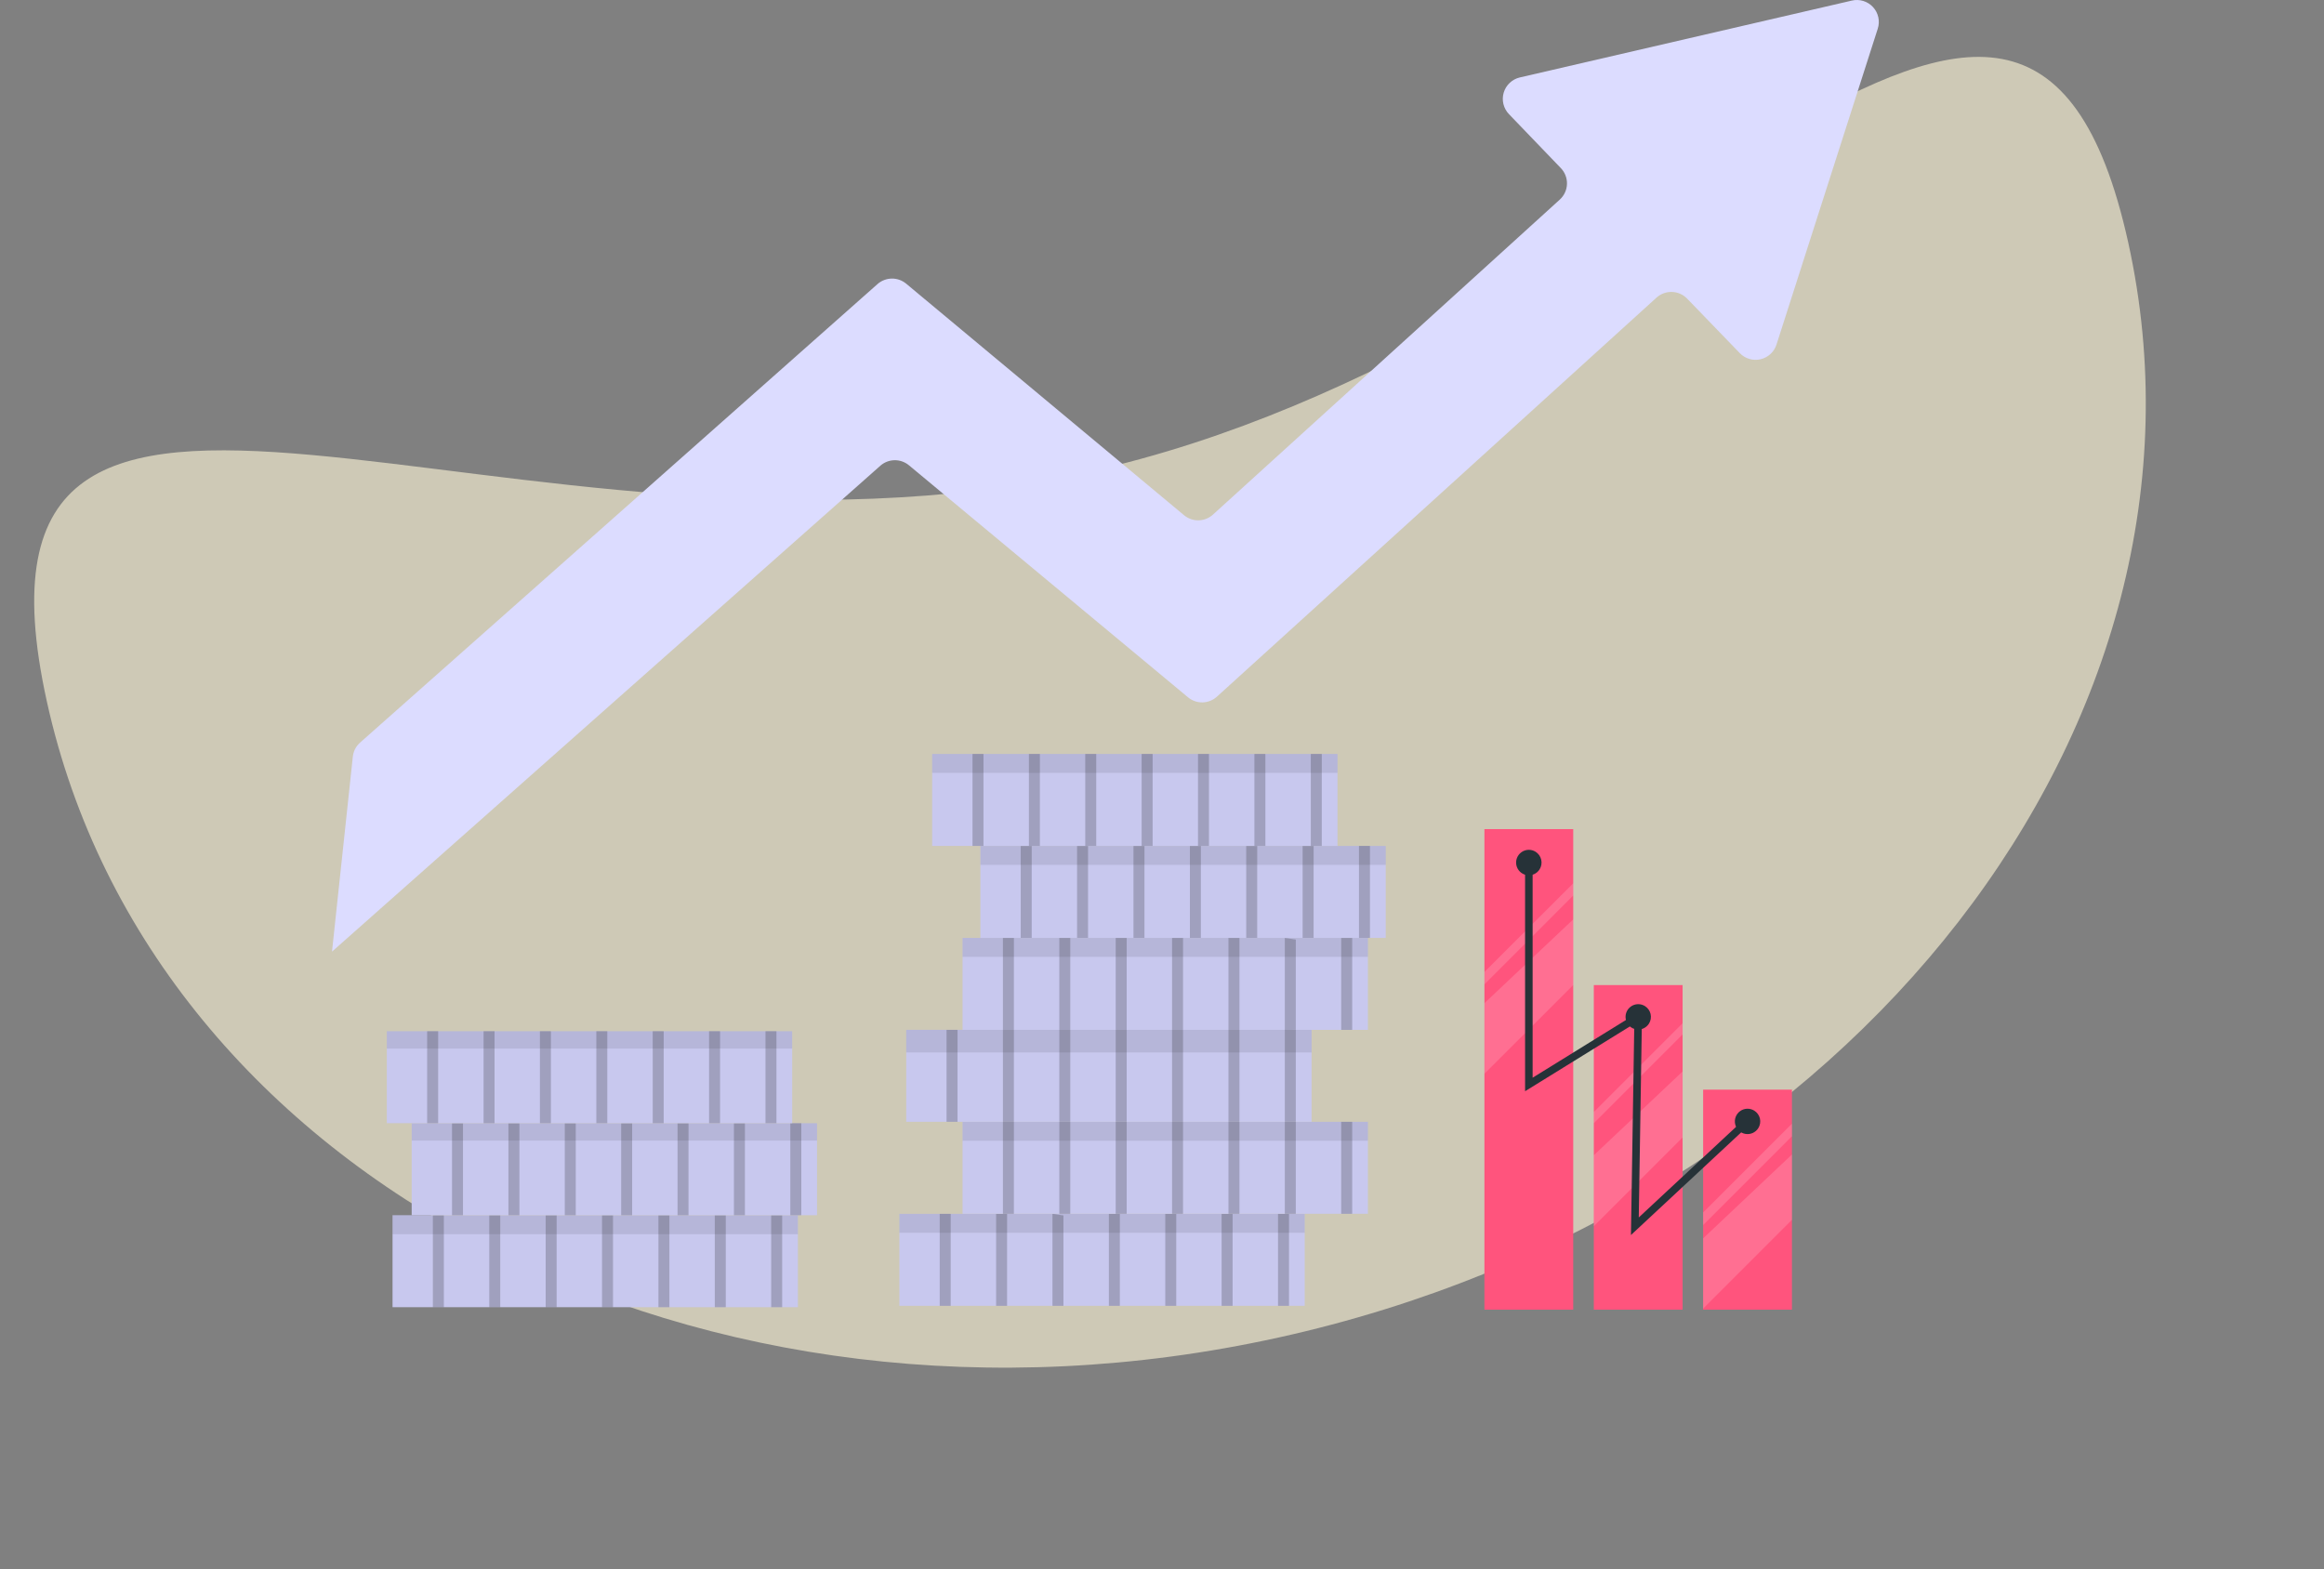 <svg width="308" height="208" viewBox="0 0 308 208" fill="none" xmlns="http://www.w3.org/2000/svg">
<rect x="0" y="0" width="308" height="208" fill="#808080" stroke="none"/>
<path d="M282.058 32.159C296.026 95.517 245.599 160.493 169.425 177.286C93.251 194.08 20.177 156.333 6.208 92.975C-7.76 29.617 67.959 79.361 144.133 62.567C220.307 45.773 268.089 -31.199 282.058 32.159Z" fill="#FFF8D8" fill-opacity="0.61"/>
<path d="M248.859 3.805L235.44 45.668C235.286 46.148 235.011 46.58 234.641 46.922C234.271 47.264 233.818 47.503 233.328 47.617C232.837 47.732 232.325 47.717 231.842 47.574C231.359 47.431 230.921 47.165 230.572 46.802L223.595 39.579C223.067 39.036 222.35 38.719 221.594 38.694C220.837 38.669 220.101 38.939 219.539 39.447L161.272 92.343C160.751 92.814 160.078 93.082 159.376 93.097C158.674 93.112 157.99 92.874 157.449 92.424L120.454 61.663C119.919 61.223 119.245 60.988 118.553 60.999C117.861 61.011 117.195 61.268 116.675 61.726L44 126.133L46.758 100.315C46.829 99.586 47.173 98.911 47.722 98.426L116.304 37.645C116.825 37.19 117.491 36.935 118.183 36.924C118.875 36.914 119.548 37.149 120.082 37.589L156.927 68.294C157.467 68.743 158.151 68.982 158.853 68.967C159.555 68.952 160.229 68.684 160.749 68.212L206.718 26.456C207.007 26.193 207.241 25.875 207.404 25.521C207.568 25.167 207.659 24.783 207.671 24.393C207.684 24.003 207.617 23.614 207.476 23.25C207.335 22.886 207.122 22.554 206.851 22.274L199.987 15.133C199.628 14.762 199.374 14.303 199.25 13.802C199.127 13.301 199.139 12.776 199.285 12.281C199.431 11.786 199.706 11.338 200.081 10.984C200.457 10.63 200.92 10.382 201.422 10.265L245.427 0.077C245.929 -0.041 246.453 -0.023 246.946 0.128C247.438 0.28 247.882 0.56 248.231 0.939C248.58 1.318 248.822 1.783 248.933 2.287C249.043 2.79 249.017 3.314 248.859 3.805Z" fill="#DCDCFF"/>
<path d="M172.915 160.887H119.194V173.078H172.915V160.887Z" fill="#C8C8EE"/>
<path opacity="0.2" d="M125.995 160.887H124.541V173.078H125.995V160.887Z" fill="black"/>
<path opacity="0.2" d="M133.47 160.887H132.015V173.078H133.47V160.887Z" fill="black"/>
<path opacity="0.2" d="M140.938 173.078H139.484V160.887L140.938 161.101V173.078Z" fill="black"/>
<path opacity="0.2" d="M148.413 160.887H146.958V173.078H148.413V160.887Z" fill="black"/>
<path opacity="0.2" d="M155.888 160.887H154.433V173.078H155.888V160.887Z" fill="black"/>
<path opacity="0.2" d="M163.356 160.887H161.901V173.078H163.356V160.887Z" fill="black"/>
<path opacity="0.2" d="M170.831 160.887H169.376V173.078H170.831V160.887Z" fill="black"/>
<path opacity="0.09" d="M172.915 160.887H119.194V163.4H172.915V160.887Z" fill="black"/>
<path d="M181.29 148.689H127.569V160.881H181.29V148.689Z" fill="#C8C8EE"/>
<path opacity="0.2" d="M134.37 148.689H132.916V160.881H134.37V148.689Z" fill="black"/>
<path opacity="0.2" d="M141.845 148.689H140.391V160.881H141.845V148.689Z" fill="black"/>
<path opacity="0.2" d="M149.32 148.689H147.865V160.881H149.32V148.689Z" fill="black"/>
<path opacity="0.2" d="M156.788 148.689H155.334V160.881H156.788V148.689Z" fill="black"/>
<path opacity="0.2" d="M164.263 148.689H162.808V160.881H164.263V148.689Z" fill="black"/>
<path opacity="0.2" d="M171.731 148.689H170.277V160.881H171.731V148.689Z" fill="black"/>
<path opacity="0.2" d="M179.206 148.689H177.751V160.881H179.206V148.689Z" fill="black"/>
<path opacity="0.09" d="M181.29 148.689H127.569V151.202H181.29V148.689Z" fill="black"/>
<path d="M173.822 136.498H120.101V148.689H173.822V136.498Z" fill="#C8C8EE"/>
<path opacity="0.2" d="M126.902 136.498H125.447V148.689H126.902V136.498Z" fill="black"/>
<path opacity="0.2" d="M134.37 148.696H132.916V136.511L134.37 136.498V148.696Z" fill="black"/>
<path opacity="0.2" d="M141.845 136.498H140.391V148.689H141.845V136.498Z" fill="black"/>
<path opacity="0.2" d="M149.32 136.498H147.865V148.689H149.32V136.498Z" fill="black"/>
<path opacity="0.2" d="M156.788 148.696H155.334V136.498L156.788 136.511V148.696Z" fill="black"/>
<path opacity="0.2" d="M164.263 136.498H162.808V148.689H164.263V136.498Z" fill="black"/>
<path opacity="0.2" d="M171.731 136.498H170.277V148.689H171.731V136.498Z" fill="black"/>
<path opacity="0.09" d="M173.822 136.498H120.101V139.502H173.822V136.498Z" fill="black"/>
<path d="M181.29 124.313H127.569V136.504H181.29V124.313Z" fill="#C8C8EE"/>
<path opacity="0.2" d="M134.37 124.313H132.916V136.504H134.37V124.313Z" fill="black"/>
<path opacity="0.2" d="M141.845 124.313H140.391V136.504H141.845V124.313Z" fill="black"/>
<path opacity="0.2" d="M149.32 124.313H147.865V136.504H149.32V124.313Z" fill="black"/>
<path opacity="0.2" d="M156.788 124.313H155.334V136.504H156.788V124.313Z" fill="black"/>
<path opacity="0.2" d="M164.263 124.313H162.808V136.504H164.263V124.313Z" fill="black"/>
<path opacity="0.2" d="M171.731 136.498L170.277 136.511V124.313L171.731 124.534V136.498Z" fill="black"/>
<path opacity="0.2" d="M179.206 124.313H177.751V136.504H179.206V124.313Z" fill="black"/>
<path opacity="0.09" d="M181.29 124.313H127.569V126.826H181.29V124.313Z" fill="black"/>
<path d="M183.652 112.122H129.931V124.313H183.652V112.122Z" fill="#C8C8EE"/>
<path opacity="0.2" d="M136.732 112.122H135.277V124.313H136.732V112.122Z" fill="black"/>
<path opacity="0.2" d="M144.2 112.122H142.746V124.313H144.2V112.122Z" fill="black"/>
<path opacity="0.2" d="M151.675 112.122H150.22V124.313H151.675V112.122Z" fill="black"/>
<path opacity="0.2" d="M159.15 112.122H157.695V124.313H159.15V112.122Z" fill="black"/>
<path opacity="0.2" d="M166.618 112.122H165.163V124.313H166.618V112.122Z" fill="black"/>
<path opacity="0.2" d="M174.093 112.122H172.638V124.313H174.093V112.122Z" fill="black"/>
<path opacity="0.2" d="M181.561 112.122H180.107V124.313H181.561V112.122Z" fill="black"/>
<path opacity="0.09" d="M183.652 112.122H129.931V114.634H183.652V112.122Z" fill="black"/>
<path d="M177.26 99.931H123.539V112.122H177.26V99.931Z" fill="#C8C8EE"/>
<path opacity="0.2" d="M130.34 99.931H128.886V112.122H130.34V99.931Z" fill="black"/>
<path opacity="0.2" d="M137.815 99.931H136.36V112.122H137.815V99.931Z" fill="black"/>
<path opacity="0.2" d="M145.283 99.931H143.829V112.122H145.283V99.931Z" fill="black"/>
<path opacity="0.2" d="M152.758 99.931H151.303V112.122H152.758V99.931Z" fill="black"/>
<path opacity="0.2" d="M160.226 99.931H158.772V112.122H160.226V99.931Z" fill="black"/>
<path opacity="0.2" d="M167.701 99.931H166.247V112.122H167.701V99.931Z" fill="black"/>
<path opacity="0.2" d="M175.176 99.931H173.721V112.122H175.176V99.931Z" fill="black"/>
<path opacity="0.09" d="M177.26 99.931H123.539V102.443H177.26V99.931Z" fill="black"/>
<path d="M105.744 161.07H52.023V173.261H105.744V161.07Z" fill="#C8C8EE"/>
<path opacity="0.2" d="M58.823 161.07H57.369V173.261H58.823V161.07Z" fill="black"/>
<path opacity="0.2" d="M66.298 161.07H64.844V173.261H66.298V161.07Z" fill="black"/>
<path opacity="0.2" d="M73.773 161.07H72.318V173.261H73.773V161.07Z" fill="black"/>
<path opacity="0.2" d="M81.241 161.07H79.787V173.261H81.241V161.07Z" fill="black"/>
<path opacity="0.2" d="M88.716 161.07H87.261V173.261H88.716V161.07Z" fill="black"/>
<path opacity="0.2" d="M96.184 161.07H94.73V173.261H96.184V161.07Z" fill="black"/>
<path opacity="0.2" d="M103.659 161.07H102.205V173.261H103.659V161.07Z" fill="black"/>
<path opacity="0.09" d="M105.744 161.07H52.023V163.582H105.744V161.07Z" fill="black"/>
<path d="M108.281 148.878H54.56V161.07H108.281V148.878Z" fill="#C8C8EE"/>
<path opacity="0.2" d="M61.361 148.878H59.907V161.07H61.361V148.878Z" fill="black"/>
<path opacity="0.2" d="M68.836 148.878H67.381V161.07H68.836V148.878Z" fill="black"/>
<path opacity="0.2" d="M76.304 148.878H74.85V161.07H76.304V148.878Z" fill="black"/>
<path opacity="0.2" d="M83.779 148.878H82.325V161.07H83.779V148.878Z" fill="black"/>
<path opacity="0.2" d="M91.248 148.878H89.793V161.07H91.248V148.878Z" fill="black"/>
<path opacity="0.2" d="M98.722 148.878H97.268V161.07H98.722V148.878Z" fill="black"/>
<path opacity="0.2" d="M106.197 148.878H104.742V161.07H106.197V148.878Z" fill="black"/>
<path opacity="0.09" d="M108.281 148.878H54.56V151.177H108.281V148.878Z" fill="black"/>
<path d="M104.988 136.681H51.267V148.872H104.988V136.681Z" fill="#C8C8EE"/>
<path opacity="0.2" d="M58.068 136.681H56.613V148.872H58.068V136.681Z" fill="black"/>
<path opacity="0.2" d="M65.543 136.681H64.088V148.872H65.543V136.681Z" fill="black"/>
<path opacity="0.2" d="M73.011 136.681H71.556V148.872H73.011V136.681Z" fill="black"/>
<path opacity="0.2" d="M80.486 136.681H79.031V148.872H80.486V136.681Z" fill="black"/>
<path opacity="0.2" d="M87.96 136.681H86.506V148.872H87.96V136.681Z" fill="black"/>
<path opacity="0.2" d="M95.429 136.681H93.974V148.872H95.429V136.681Z" fill="black"/>
<path opacity="0.2" d="M102.903 136.681H101.449V148.872H102.903V136.681Z" fill="black"/>
<path opacity="0.09" d="M104.988 136.681H51.267V138.979H104.988V136.681Z" fill="black"/>
<path d="M222.996 130.566H211.227V173.588H222.996V130.566Z" fill="#FF547D"/>
<g opacity="0.4">
<path opacity="0.4" d="M222.996 142.014V150.761L211.227 162.531V153.123L222.996 142.014Z" fill="white"/>
<path opacity="0.4" d="M222.996 135.617V137.103L211.227 148.878V147.392L222.996 135.617Z" fill="white"/>
</g>
<path d="M237.486 144.426H225.717V173.588H237.486V144.426Z" fill="#FF547D"/>
<g opacity="0.4">
<path opacity="0.4" d="M237.486 153.022V161.68L225.717 173.444V164.136L237.486 153.022Z" fill="white"/>
<path opacity="0.4" d="M237.486 148.941V150.604L225.717 162.379V160.704L237.486 148.941Z" fill="white"/>
</g>
<path d="M208.5 109.893H196.731V173.588H208.5V109.893Z" fill="#FF547D"/>
<g opacity="0.4">
<path opacity="0.4" d="M208.507 121.851V130.554L196.731 142.323V132.965L208.507 121.851Z" fill="white"/>
<path opacity="0.4" d="M208.507 117.065V118.69L196.731 130.472V128.835L208.507 117.065Z" fill="white"/>
</g>
<path d="M204.048 115.22C203.871 115.503 203.615 115.728 203.31 115.865C203.006 116.002 202.667 116.046 202.338 115.991C202.009 115.936 201.703 115.784 201.46 115.555C201.217 115.326 201.047 115.031 200.972 114.705C200.897 114.38 200.92 114.04 201.039 113.727C201.158 113.415 201.366 113.145 201.638 112.952C201.91 112.758 202.233 112.649 202.567 112.639C202.901 112.63 203.23 112.719 203.513 112.896C203.891 113.135 204.159 113.513 204.259 113.948C204.359 114.383 204.283 114.84 204.048 115.22Z" fill="#263238"/>
<path d="M218.538 135.673C218.361 135.954 218.105 136.177 217.802 136.312C217.499 136.448 217.162 136.491 216.835 136.435C216.507 136.38 216.203 136.229 215.962 136.001C215.72 135.773 215.551 135.479 215.477 135.155C215.402 134.831 215.425 134.493 215.543 134.182C215.66 133.872 215.867 133.603 216.138 133.41C216.408 133.216 216.729 133.108 217.061 133.097C217.393 133.086 217.721 133.174 218.003 133.35C218.191 133.467 218.354 133.62 218.483 133.8C218.612 133.98 218.704 134.184 218.754 134.4C218.803 134.616 218.81 134.84 218.773 135.058C218.736 135.277 218.656 135.486 218.538 135.673Z" fill="#263238"/>
<path d="M233.028 149.527C232.851 149.809 232.596 150.032 232.292 150.169C231.989 150.305 231.652 150.349 231.324 150.294C230.997 150.239 230.692 150.088 230.45 149.86C230.208 149.633 230.039 149.338 229.964 149.014C229.889 148.69 229.912 148.351 230.03 148.04C230.147 147.729 230.355 147.46 230.625 147.267C230.896 147.074 231.218 146.965 231.55 146.955C231.883 146.945 232.21 147.033 232.492 147.21C232.68 147.326 232.844 147.478 232.972 147.658C233.101 147.838 233.193 148.041 233.243 148.257C233.293 148.472 233.299 148.695 233.262 148.913C233.225 149.131 233.146 149.34 233.028 149.527Z" fill="#263238"/>
<path d="M231.605 148.62L216.668 162.531L217.109 134.779L202.619 143.74V114.326" stroke="#263238" stroke-miterlimit="10"/>
</svg>
